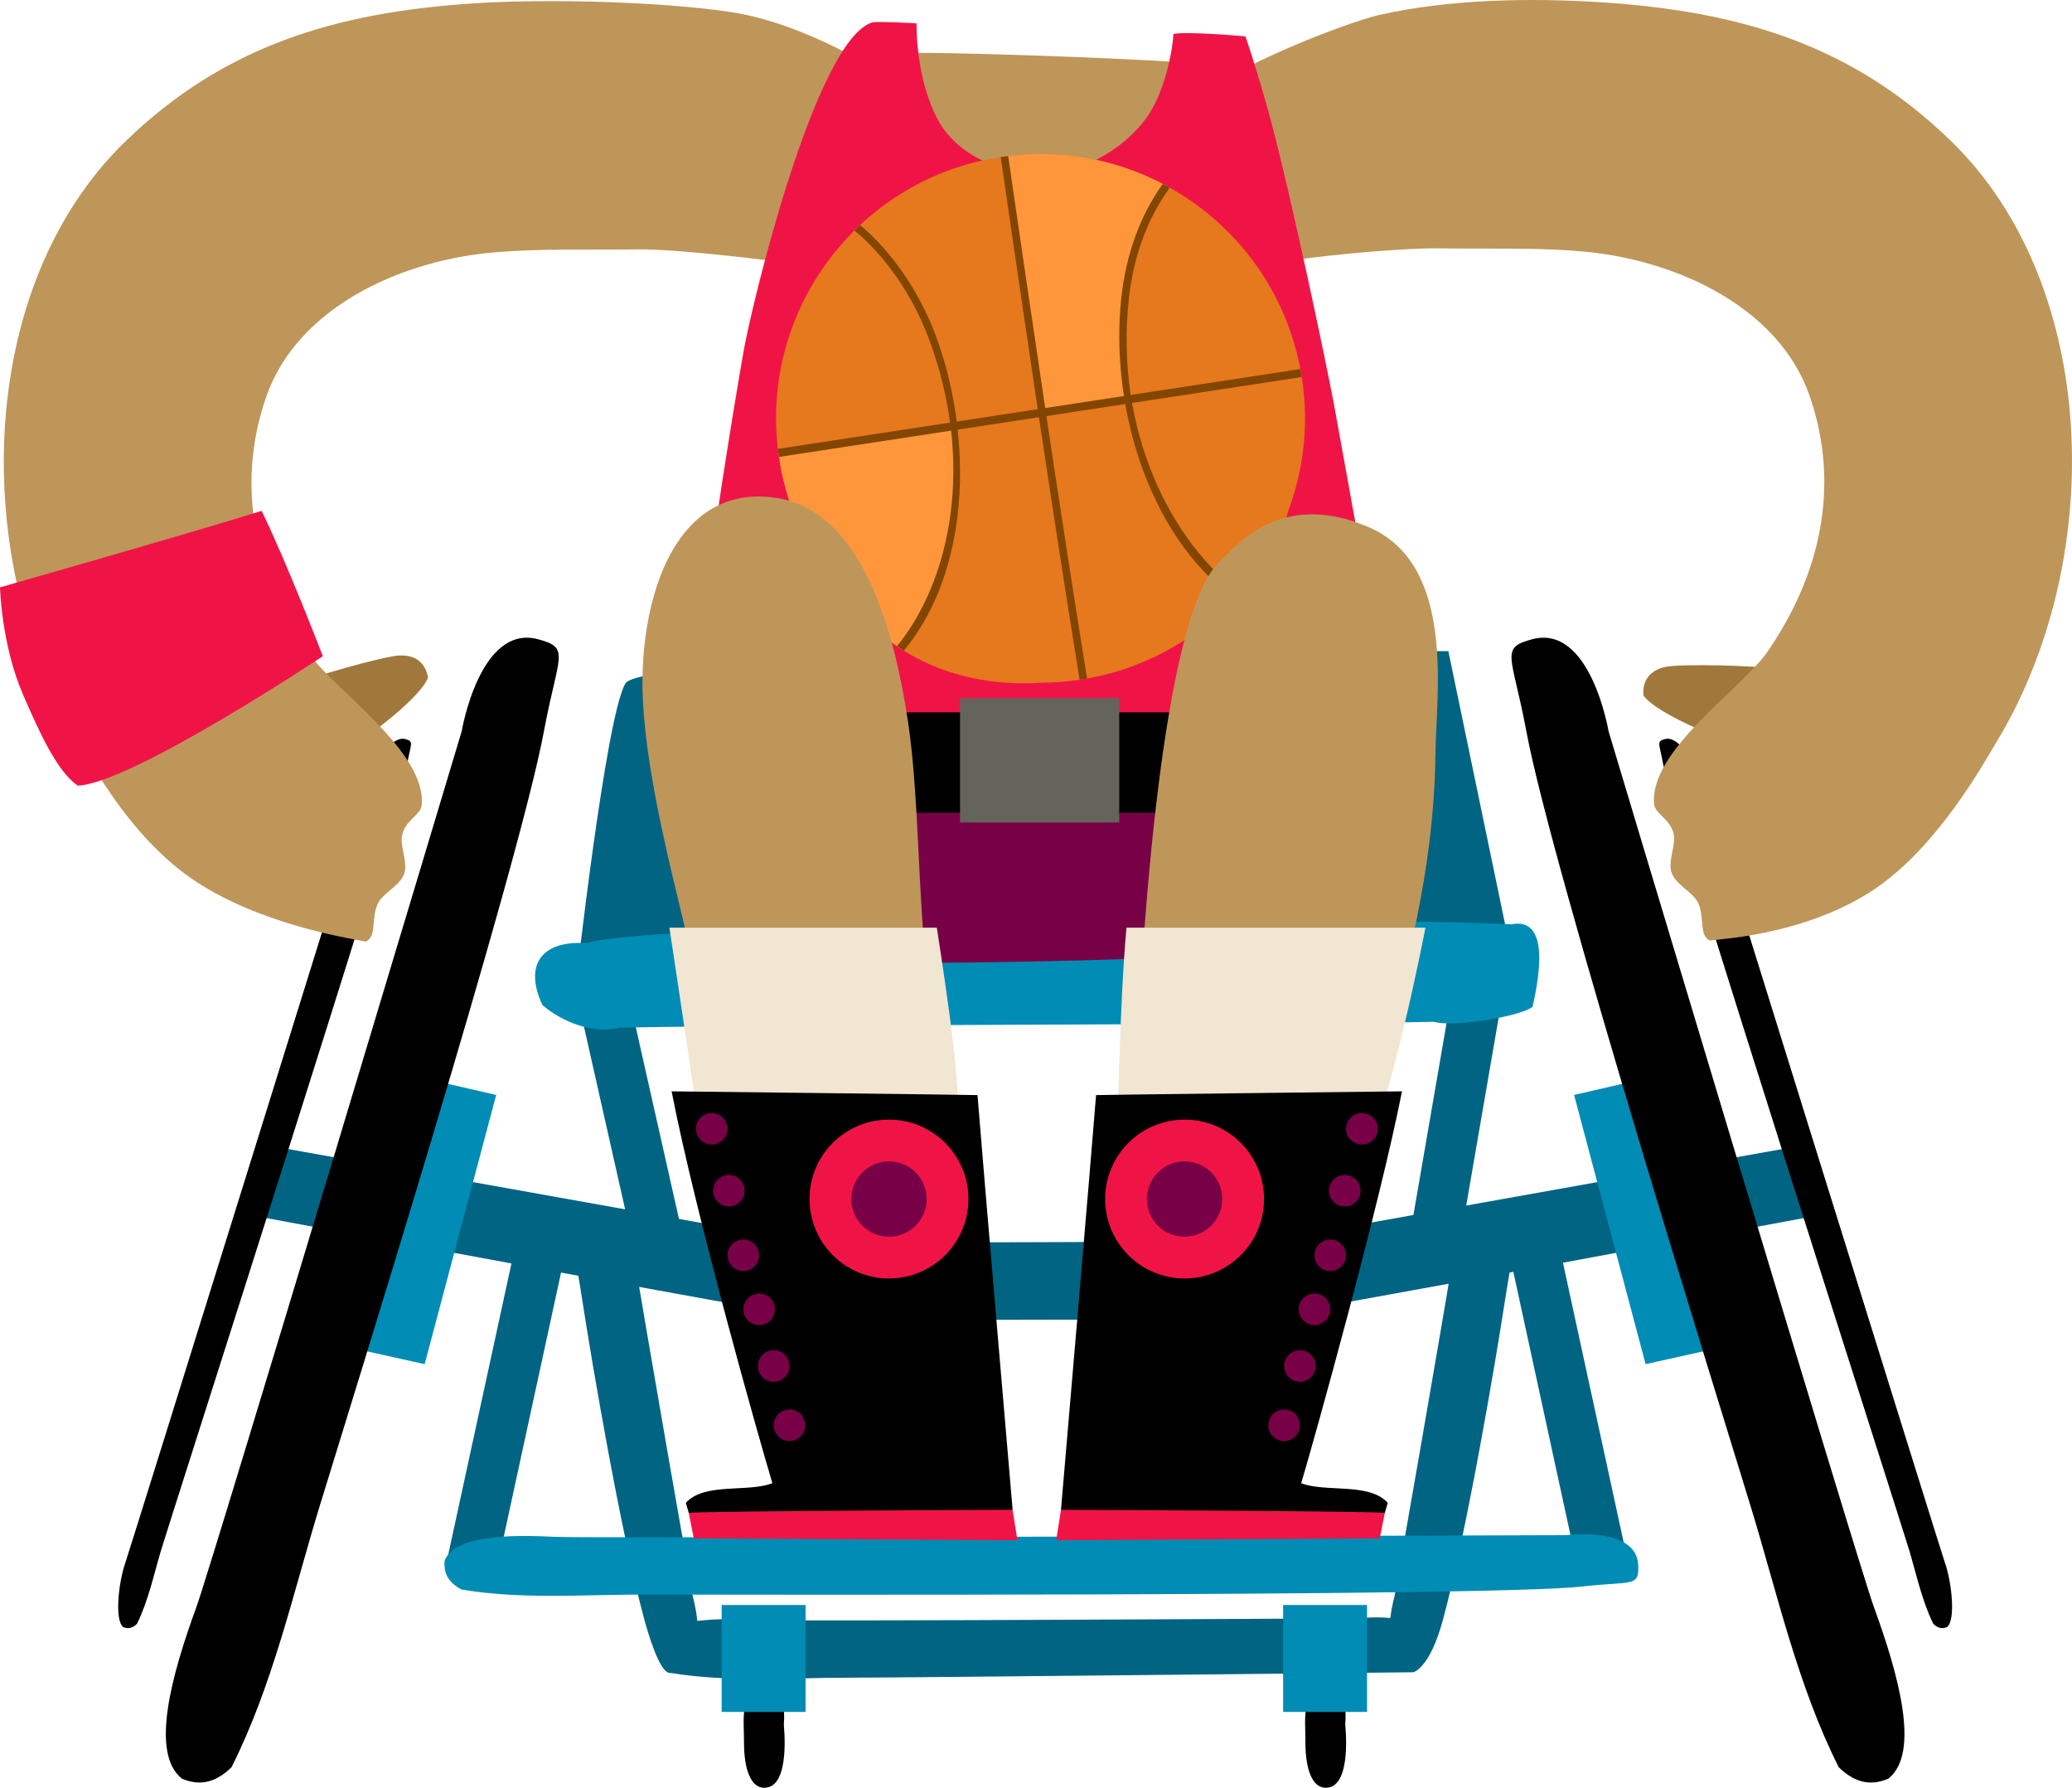 <svg version="1.1" xmlns="http://www.w3.org/2000/svg" xmlns:xlink="http://www.w3.org/1999/xlink" width="100.806" height="86.964" viewBox="0,0,100.806,86.964"><g transform="translate(-194.5,-161.177)"><g data-paper-data="{&quot;isPaintingLayer&quot;:true}" fill-rule="nonzero" stroke="none" stroke-width="1" stroke-linecap="butt" stroke-linejoin="miter" stroke-miterlimit="10" stroke-dasharray="" stroke-dashoffset="0" style="mix-blend-mode: normal"><g><path d="M255.721,221.628c1.122,-0.197 25.989,-4.646 25.989,-4.646l1.23,3.32c0,0 -27.099,5.046 -27.36,4.986c-0.341,-1.271 -0.051,-2.273 0.141,-3.66" fill="#006482"/><path d="M275.604,213.399l2.977,13.242l-4.019,0.893l-3.48,-13.094l4.522,-1.041" fill="#008cb4"/><path d="M269.054,192.27c2.828,-0.744 3.704,4.472 3.704,4.472c0,0 12.148,40.521 12.91,42.609c1.206,3.306 2.268,7.12 0.699,8.349c-0.94,0.401 -1.708,0.126 -2.41,-0.559c-2.006,-3.991 -2.982,-8.425 -4.279,-12.674c-1.344,-4.405 -9.677,-31.052 -10.922,-37.733c-0.691,-3.707 -1.312,-4.041 0.298,-4.464" fill="#000000"/><path d="M275.511,197.127c0.786,-0.199 1.636,1.659 1.636,1.659c0,0 11.769,37.823 11.975,38.403c0.327,0.92 0.541,2.801 0.102,3.138c-0.261,0.108 -0.473,0.03 -0.666,-0.162c-0.547,-1.112 -0.806,-2.344 -1.156,-3.525c-0.361,-1.225 -11.656,-36.419 -11.985,-38.276c-0.182,-1.029 -0.354,-1.123 0.094,-1.237" fill="#000000"/></g><g><path d="M234.001,221.628c0.192,1.387 0.483,2.389 0.141,3.66c-0.261,0.06 -27.36,-4.986 -27.36,-4.986l1.231,-3.32c0,0 24.867,4.449 25.988,4.646" fill="#006482"/><path d="M214.118,213.399l4.522,1.041l-3.48,13.094l-4.02,-0.893l2.978,-13.242" fill="#008cb4"/><path d="M220.669,192.27c1.609,0.423 0.988,0.757 0.297,4.464c-1.244,6.681 -9.578,33.328 -10.922,37.733c-1.297,4.249 -2.273,8.683 -4.279,12.674c-0.702,0.685 -1.469,0.96 -2.409,0.559c-1.569,-1.229 -0.507,-5.043 0.699,-8.349c0.761,-2.088 12.909,-42.609 12.909,-42.609c0,0 0.876,-5.216 3.705,-4.472" fill="#000000"/><path d="M214.211,197.127c0.448,0.114 0.277,0.208 0.094,1.237c-0.328,1.857 -11.623,37.051 -11.985,38.276c-0.349,1.181 -0.609,2.413 -1.155,3.525c-0.193,0.192 -0.406,0.27 -0.667,0.162c-0.438,-0.337 -0.224,-2.218 0.102,-3.138c0.206,-0.58 11.976,-38.403 11.976,-38.403c0,0 0.85,-1.858 1.635,-1.659" fill="#000000"/></g><g><path d="M208.718,194.521c0.81,-0.397 4.471,-1.433 5.226,-1.46c0.747,-0.026 1.239,0.323 1.382,1.072c-0.391,1.071 -3.58,3.436 -4.671,3.873c-0.579,-0.778 -1.278,-2.601 -1.937,-3.485" fill="#a0783c"/><path d="M212.289,206.979c-0.166,-0.063 -4.839,-0.671 -8.26,-2.922c-3.173,-2.088 -5.097,-5.794 -5.65,-6.703c-5.377,-8.829 -5.095,-22.231 2.238,-29.314c4.816,-4.653 10.236,-6.262 16.94,-6.7c3.474,-0.227 8.948,-0.096 12.416,0.41c3.99,0.583 7.975,3.329 7.975,3.329c0,0 4.726,10.303 1.659,9.832c-6.669,-1.026 -12.18,-1.639 -14.119,-1.604c-2.4,0.041 -4.905,-0.065 -7.292,0.181c-4.296,0.444 -9.265,2.675 -10.757,7.027c-1.521,4.434 -0.459,8.744 2.052,12.4c1.244,1.812 5.784,4.826 5.524,7.437c-0.047,0.471 -0.807,0.715 -0.957,1.473c-0.092,0.459 0.225,1.173 0.147,1.693c-0.106,0.708 -1.058,1.045 -1.326,1.62c-0.336,0.719 -0.031,1.615 -0.59,1.841" fill="#be965a"/><path d="M207.229,186.028c1.26,2.593 2.977,7.068 2.977,7.068c0,0 -9.317,6.202 -11.921,6.296c-1.036,-0.685 -1.961,-2.806 -2.668,-4.436c-1.05,-2.418 -1.117,-5.208 -1.117,-5.208c0,0 9.48,-2.701 12.729,-3.72" fill="#f01446"/></g><path d="M280.949,193.729c-0.418,1.021 -0.639,2.96 -1.006,3.858c-1.166,-0.152 -4.844,-1.646 -5.49,-2.585c-0.049,-0.761 0.341,-1.222 1.07,-1.383c0.738,-0.163 4.541,-0.072 5.426,0.11" fill="#a0783c"/><path d="M277.701,206.929c-0.558,-0.226 -0.254,-1.122 -0.59,-1.841c-0.268,-0.574 -1.22,-0.911 -1.326,-1.62c-0.077,-0.519 0.239,-1.233 0.148,-1.693c-0.15,-0.758 -0.911,-1.001 -0.958,-1.472c-0.259,-2.611 4.281,-5.625 5.525,-7.437c2.511,-3.656 3.572,-7.966 2.052,-12.401c-1.492,-4.352 -6.462,-6.582 -10.757,-7.026c-2.388,-0.247 -4.893,-0.14 -7.292,-0.182c-1.94,-0.034 -8.456,0.522 -11.306,1.376c-2.972,0.892 0.075,-5.126 -0.887,-8.036c0.58,-1.611 7.606,-4.305 9.244,-4.681c3.417,-0.783 7.406,-0.853 10.879,-0.626c6.704,0.439 12.124,2.048 16.941,6.701c7.332,7.082 7.614,20.485 2.238,29.314c-0.554,0.908 -2.827,5.093 -6,7.181c-3.421,2.25 -7.744,2.38 -7.911,2.443" fill="#be965a"/><g><path d="M222.494,209.265c0,0 1.457,-13.138 2.428,-14.836c0.971,-1.698 40.043,-1.577 40.043,-1.577l3.15,15.162z" fill="#006482"/><path d="M268.243,221.329c-0.174,1.035 -0.363,2.067 -0.522,3.097c-0.456,2.975 -1.861,11.264 -3.022,15.552c-0.644,2.378 -1.441,2.544 -1.441,2.544c0,0 -24.511,0.263 -27.522,0.265c-2.867,0.002 -5.785,0.231 -8.628,-0.233c-0.505,0.071 -1.108,-2.033 -1.255,-2.576c-1.162,-4.288 -2.567,-12.577 -3.023,-15.552c-0.158,-1.03 -0.347,-2.062 -0.522,-3.097h2.884c0.732,4.557 3.015,17.511 3.015,17.511c0,0 0.152,0.529 0.217,1.186c0.944,-0.117 2.058,-0.102 3.113,-0.046c1.451,0.077 29.111,-0.083 29.111,-0.083c0,0 0.712,-0.091 1.494,-0.012c0.071,-0.591 0.202,-1.045 0.202,-1.045c0,0 2.283,-12.954 3.015,-17.511z" fill="#006482"/><path d="M259.02,248.141c-0.724,0.017 -1.007,-1.013 -1.009,-2.185c-0.001,-1.132 -0.105,-1.379 0.222,-2.5c0.204,-0.219 0.489,-0.343 0.931,-0.316c0.766,0.173 0.847,1.084 0.785,1.939c-0.003,0.049 0.343,3.032 -0.929,3.062" fill="#000000"/><path d="M256.926,244.452v-5.202h4.082v5.202h-4.082" fill="#008cb4"/><path d="M231.705,248.141c-0.724,0.017 -1.006,-1.013 -1.008,-2.185c-0.002,-1.132 -0.106,-1.379 0.221,-2.5c0.205,-0.219 0.489,-0.343 0.932,-0.316c0.766,0.173 0.847,1.084 0.785,1.939c-0.004,0.049 0.343,3.032 -0.93,3.062" fill="#000000"/><path d="M229.611,244.452v-5.202h4.082v5.202h-4.082" fill="#008cb4"/><path d="M227.735,221.368l-2.393,0.539l-2.848,-12.642l2.393,-0.538l2.848,12.641" fill="#006482"/><path d="M218.63,237.667l-2.398,-0.519l3.728,-17.17l2.397,0.519l-3.727,17.17" fill="#006482"/><path d="M271.301,237.667l-3.727,-17.17l2.397,-0.519l3.728,17.17l-2.398,0.519" fill="#006482"/><path d="M265.473,221.91l-2.417,-0.417l2.205,-12.77l2.417,0.417l-2.205,12.77" fill="#006482"/><path d="M234.891,221.627c5.741,-0.007 13.723,-0.036 20.771,-0.065v3.766c-8.242,0.07 -16.948,0.044 -20.771,0.037v-3.738" fill="#006482"/><path d="M268.032,206.139c2.013,-0.397 1.249,3.003 1.03,4.018c-0.726,0.515 -3.987,0.995 -4.793,0.724c-6.646,0.151 -32.165,0.129 -39.583,0.284c-1.325,0.333 -2.847,-0.279 -3.798,-1.101c-0.872,-1.866 -0.138,-3.16 2.154,-3.006c2.931,-1.034 37.675,-1.318 44.99,-0.919" fill="#008cb4"/><path d="M274.202,237.313c0.043,1.086 -0.285,0.762 -2.734,1.039c-4.416,0.5 -42.771,0.389 -45.782,0.392c-2.905,0.002 -5.864,0.24 -8.743,-0.25c-0.562,-0.307 -0.881,-0.735 -0.81,-1.399c0.468,-1.215 3.056,-1.28 5.354,-1.159c1.451,0.077 49.21,-0.082 49.21,-0.082c0,0 3.429,-0.45 3.505,1.459" fill="#008cb4"/></g><g><path d="M260.787,195.811c-0.074,0.695 -0.579,9.974 -0.731,11.261c-4.158,0.895 -27.254,1.204 -29.117,0.73l-3.804,-11.698c4.45,0.337 31.795,-0.618 33.652,-0.293" fill="#780046"/><path d="M253.689,164.37c0.071,2.208 0,8.977 0,8.977l-17.742,1.884c0,0 0.907,-10.589 1.219,-11.415c0.427,-0.269 15.461,0.282 16.523,0.554" fill="#be965a"/><path d="M259.495,181.367c0.14,0.862 3.064,16.387 2.733,17.175l-34.156,0.337c-0.997,-1.235 0.469,-6.517 0.652,-7.888c0.566,-4.241 1.216,-8.473 1.946,-12.689c0.402,-2.326 3.507,-15.161 6.256,-16.031c0.226,-0.072 2.167,0.043 2.167,0.043c0,0 -0.073,2.706 1.083,4.768c0.803,1.435 2.724,2.61 5.258,2.541c1.424,-0.038 3.576,-0.959 4.85,-2.728c0.993,-1.379 1.299,-3.629 1.305,-4.068c0.714,-0.132 3.504,0.118 3.504,0.118c0,0 0.859,2.476 1.603,5.523c1.233,5.053 2.63,11.86 2.799,12.899" fill="#f01446"/></g><g><path d="M257.842,179.583c0.34,2.223 0.087,4.398 -0.638,6.369c-0.647,2.345 -1.778,3.44 -2.114,3.792c-0.18,0.189 -0.368,0.371 -0.559,0.551c-1.905,2.044 -4.485,3.488 -7.462,3.943c-0.637,0.097 -1.27,0.145 -1.896,0.148c-3.551,0.233 -7.057,-0.943 -9.42,-4.05c-1.727,-1.833 -2.937,-4.189 -3.347,-6.866c-1.074,-7.02 3.75,-13.581 10.773,-14.654c7.024,-1.074 13.589,3.747 14.663,10.767" fill="#e6781e"/><path d="M245.07,181.317l-1.835,-12.508c2.848,-0.423 5.618,0.122 7.975,1.389c-3.037,4.91 -1.868,10.424 -1.868,10.424z" fill="#ff963c"/><path d="M240.856,181.834c0,0 1.352,6.37 -2.492,10.922c-0.965,-0.618 -1.848,-1.417 -2.611,-2.421c-1.728,-1.832 -2.937,-4.188 -3.347,-6.865c-0.019,-0.125 -0.032,-0.249 -0.047,-0.374l8.497,-1.262" fill="#ff963c"/><path d="M243.55,168.769c1.089,7.48 2.442,16.772 3.837,25.413c-0.106,0.019 -0.211,0.04 -0.319,0.056c-0.014,0.002 -0.03,0.003 -0.044,0.005c-1.396,-8.647 -2.75,-17.944 -3.839,-25.428c0.122,-0.019 0.243,-0.031 0.365,-0.046" fill="#824600"/><path d="M257.761,179.129c0.024,0.129 0.049,0.258 0.069,0.388l-25.416,3.885c-0.006,0.001 -0.011,-0.002 -0.017,-0.001c-0.019,-0.129 -0.034,-0.258 -0.049,-0.387c0.002,-0.001 0.004,-0.003 0.007,-0.003z" fill="#824600"/><path d="M249.421,175.701c-0.704,6.421 2.065,11.825 5.4,14.308c-0.094,0.092 -0.185,0.187 -0.281,0.277c-4.31,-3.187 -6.039,-9.587 -5.485,-14.639c0.232,-2.115 0.925,-4.006 2.014,-5.522c0.115,0.06 0.228,0.122 0.34,0.186c-1.075,1.47 -1.76,3.317 -1.988,5.39" fill="#824600"/><path d="M241.084,186.279c-0.319,2.629 -1.213,4.858 -2.609,6.545c-0.113,-0.07 -0.225,-0.142 -0.335,-0.217c2.592,-3.167 3.845,-8.92 1.509,-15.062c-0.779,-2.046 -2.105,-3.945 -3.578,-5.152c0.09,-0.09 0.181,-0.179 0.274,-0.266c1.503,1.253 2.851,3.191 3.644,5.276c1.046,2.749 1.445,5.985 1.095,8.876" fill="#824600"/></g><g><path d="M227.135,200.713v-4.885h34.659v4.885h-34.659" fill="#000000"/><path d="M241.207,201.189v-6.047h7.745v6.047h-7.745" fill="#64645a"/></g><g><path d="M264.335,197.882c-0.061,6.597 -2.141,12.758 -2.141,12.758l-12.288,0.194c0,0 0.802,-19.316 3.892,-22.292c0.867,-0.836 3.017,-3.558 7.289,-1.724c4.273,1.835 3.275,8.166 3.248,11.064" fill="#be965a"/><path d="M263.851,206.302c-0.717,3.706 -2.118,9.602 -2.893,10.767c-1.945,0.453 -9.956,1.474 -12.102,0.845c-0.011,-1.364 0.114,-7.992 0.449,-11.612z" fill="#f0e6d2"/><path d="M246.118,234.62l6.621,-1.665l9.135,1.812l-0.246,1.242l-15.742,0.092l0.232,-1.481" fill="#f01446"/><path d="M262.708,214.264c-1.054,5.404 -4.303,17.079 -4.903,19.061c1.203,0.467 3.296,-0.05 4.212,0.956c-0.036,0.125 -0.083,0.283 -0.142,0.486c-1.207,-0.095 -15.757,-0.147 -15.757,-0.147c0,0 1.468,-17.106 1.708,-20.173c0.268,-0.01 3.889,-0.054 7.493,-0.097c3.704,-0.044 7.389,-0.086 7.389,-0.086" fill="#000000"/><path d="M255.997,219.503c0,2.133 -1.73,3.863 -3.865,3.863c-2.134,0 -3.865,-1.73 -3.865,-3.863c0,-2.134 1.731,-3.863 3.865,-3.863c2.135,0 3.865,1.729 3.865,3.863" fill="#f01446"/><path d="M253.966,219.503c0,1.012 -0.821,1.833 -1.834,1.833c-1.013,0 -1.834,-0.821 -1.834,-1.833c0,-1.013 0.821,-1.833 1.834,-1.833c1.013,0 1.834,0.82 1.834,1.833" fill="#780046"/><path d="M261.527,216.086c0,0.424 -0.344,0.768 -0.769,0.768c-0.424,0 -0.769,-0.344 -0.769,-0.768c0,-0.424 0.345,-0.768 0.769,-0.768c0.425,0 0.769,0.344 0.769,0.768" fill="#780046"/><path d="M260.694,219.098c0,0.425 -0.345,0.769 -0.769,0.769c-0.425,0 -0.77,-0.344 -0.77,-0.769c0,-0.424 0.345,-0.768 0.77,-0.768c0.424,0 0.769,0.344 0.769,0.768" fill="#780046"/><path d="M259.988,222.239c0,0.425 -0.344,0.769 -0.769,0.769c-0.425,0 -0.769,-0.344 -0.769,-0.769c0,-0.424 0.344,-0.768 0.769,-0.768c0.425,0 0.769,0.344 0.769,0.768" fill="#780046"/><path d="M259.218,224.867c0,0.425 -0.344,0.769 -0.768,0.769c-0.425,0 -0.77,-0.344 -0.77,-0.769c0,-0.424 0.345,-0.768 0.77,-0.768c0.424,0 0.768,0.344 0.768,0.768" fill="#780046"/><path d="M258.513,227.623c0,0.425 -0.344,0.769 -0.769,0.769c-0.425,0 -0.769,-0.344 -0.769,-0.769c0,-0.424 0.344,-0.768 0.769,-0.768c0.425,0 0.769,0.344 0.769,0.768" fill="#780046"/><path d="M257.743,230.508c0,0.424 -0.344,0.768 -0.768,0.768c-0.425,0 -0.77,-0.344 -0.77,-0.768c0,-0.425 0.345,-0.769 0.77,-0.769c0.424,0 0.768,0.344 0.768,0.769" fill="#780046"/></g><g><path d="M239.609,208.455c-1.064,0.073 -11.048,-0.19 -11.369,-0.239c-0.437,-2.525 -2.644,-9.667 -2.475,-14.41c0.101,-2.815 0.871,-5.68 2.539,-7.254c1.001,-0.943 2.326,-1.422 4.023,-1.146c4.385,0.714 5.797,7.214 6.356,10.92c0.533,3.536 0.475,8.62 0.926,12.129" fill="#be965a"/><path d="M240.078,206.302c0.418,2.722 1.356,8.756 0.94,9.881c-3.198,0.693 -9.409,1.025 -12.507,-0.02c-0.256,-2.016 -1.001,-6.952 -1.444,-9.861z" fill="#f0e6d2"/><path d="M243.765,234.62l0.232,1.481l-15.742,-0.092l-0.246,-1.242l9.136,-1.812l6.62,1.665" fill="#f01446"/><path d="M227.175,214.264c0,0 3.685,0.042 7.39,0.086c3.603,0.043 7.225,0.087 7.492,0.097c0.24,3.067 1.709,20.173 1.709,20.173c0,0 -14.551,0.052 -15.757,0.147c-0.06,-0.203 -0.106,-0.361 -0.143,-0.486c0.916,-1.006 3.009,-0.489 4.212,-0.956c-0.599,-1.982 -3.731,-13.02 -4.903,-19.061" fill="#000000"/><path d="M233.886,219.503c0,-2.134 1.731,-3.863 3.865,-3.863c2.135,0 3.865,1.729 3.865,3.863c0,2.133 -1.73,3.863 -3.865,3.863c-2.134,0 -3.865,-1.73 -3.865,-3.863" fill="#f01446"/><path d="M235.918,219.503c0,-1.013 0.821,-1.833 1.833,-1.833c1.013,0 1.834,0.82 1.834,1.833c0,1.012 -0.821,1.833 -1.834,1.833c-1.012,0 -1.833,-0.821 -1.833,-1.833" fill="#780046"/><path d="M228.356,216.086c0,-0.424 0.344,-0.768 0.769,-0.768c0.425,0 0.769,0.344 0.769,0.768c0,0.424 -0.344,0.768 -0.769,0.768c-0.425,0 -0.769,-0.344 -0.769,-0.768" fill="#780046"/><path d="M229.19,219.098c0,-0.424 0.344,-0.768 0.769,-0.768c0.424,0 0.769,0.344 0.769,0.768c0,0.425 -0.345,0.769 -0.769,0.769c-0.425,0 -0.769,-0.344 -0.769,-0.769" fill="#780046"/><path d="M229.896,222.239c0,-0.424 0.344,-0.768 0.768,-0.768c0.425,0 0.769,0.344 0.769,0.768c0,0.425 -0.344,0.769 -0.769,0.769c-0.424,0 -0.768,-0.344 -0.768,-0.769" fill="#780046"/><path d="M230.665,224.867c0,-0.424 0.344,-0.768 0.769,-0.768c0.424,0 0.769,0.344 0.769,0.768c0,0.425 -0.345,0.769 -0.769,0.769c-0.425,0 -0.769,-0.344 -0.769,-0.769" fill="#780046"/><path d="M231.37,227.623c0,-0.424 0.345,-0.768 0.769,-0.768c0.425,0 0.769,0.344 0.769,0.768c0,0.425 -0.344,0.769 -0.769,0.769c-0.424,0 -0.769,-0.344 -0.769,-0.769" fill="#780046"/><path d="M232.14,230.508c0,-0.425 0.344,-0.769 0.769,-0.769c0.424,0 0.769,0.344 0.769,0.769c0,0.424 -0.345,0.768 -0.769,0.768c-0.425,0 -0.769,-0.344 -0.769,-0.768" fill="#780046"/></g></g></g></svg>